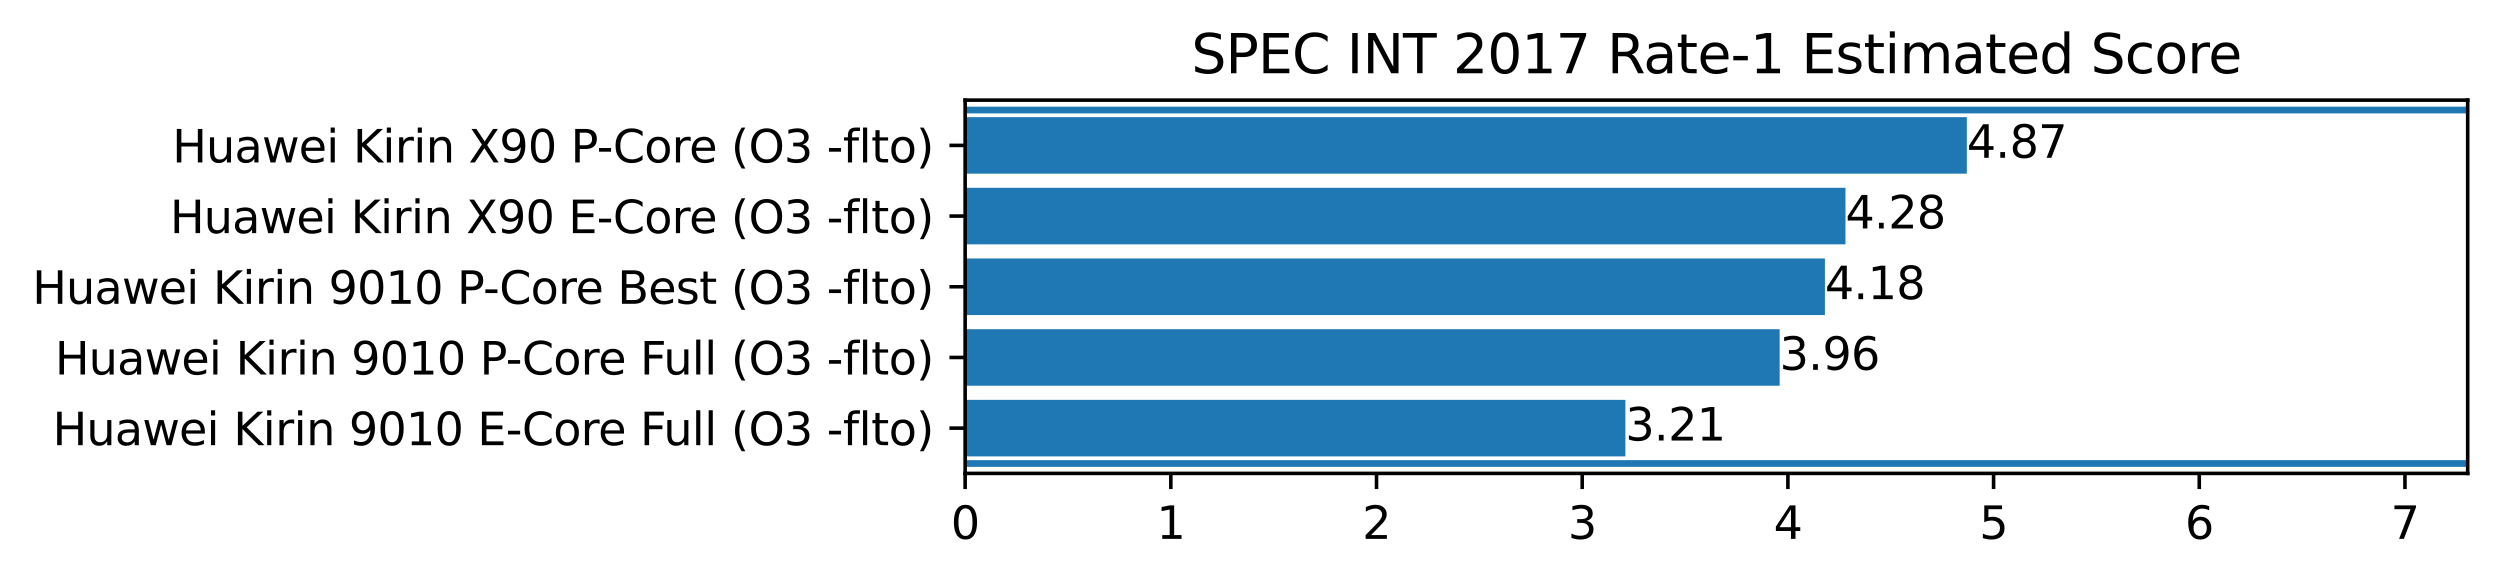 <?xml version="1.0" encoding="utf-8" standalone="no"?>
<!DOCTYPE svg PUBLIC "-//W3C//DTD SVG 1.1//EN"
  "http://www.w3.org/Graphics/SVG/1.1/DTD/svg11.dtd">
<svg xmlns:xlink="http://www.w3.org/1999/xlink" width="557.056pt" height="129.356pt" viewBox="0 0 557.056 129.356" xmlns="http://www.w3.org/2000/svg" version="1.1">
 <defs>
  <style type="text/css">*{stroke-linejoin: round; stroke-linecap: butt}</style>
 </defs>
 <g id="figure_1">
  <g id="patch_1">
   <path d="M 0 129.356 
L 557.056 129.356 
L 557.056 0 
L 0 0 
z
" style="fill: #ffffff"/>
  </g>
  <g id="axes_1">
   <g id="patch_2">
    <path d="M 215.056 105.478 
L 549.856 105.478 
L 549.856 22.318 
L 215.056 22.318 
z
" style="fill: #ffffff"/>
   </g>
   <g id="patch_3">
    <path d="M 215.056 101.698 
L 362.176 101.698 
L 362.176 89.098 
L 215.056 89.098 
z
" clip-path="url(#pf2cf6e28e8)" style="fill: #1f77b4"/>
   </g>
   <g id="patch_4">
    <path d="M 215.056 85.948 
L 396.549 85.948 
L 396.549 73.348 
L 215.056 73.348 
z
" clip-path="url(#pf2cf6e28e8)" style="fill: #1f77b4"/>
   </g>
   <g id="patch_5">
    <path d="M 215.056 70.198 
L 406.632 70.198 
L 406.632 57.598 
L 215.056 57.598 
z
" clip-path="url(#pf2cf6e28e8)" style="fill: #1f77b4"/>
   </g>
   <g id="patch_6">
    <path d="M 215.056 54.448 
L 411.216 54.448 
L 411.216 41.848 
L 215.056 41.848 
z
" clip-path="url(#pf2cf6e28e8)" style="fill: #1f77b4"/>
   </g>
   <g id="patch_7">
    <path d="M 215.056 38.698 
L 438.256 38.698 
L 438.256 26.098 
L 215.056 26.098 
z
" clip-path="url(#pf2cf6e28e8)" style="fill: #1f77b4"/>
   </g>
   <g id="matplotlib.axis_1">
    <g id="xtick_1">
     <g id="line2d_1">
      <defs>
       <path id="m37df8ea4ae" d="M 0 0 
L 0 3.5 
" style="stroke: #000000; stroke-width: 0.8"/>
      </defs>
      <g>
       <use xlink:href="#m37df8ea4ae" x="215.056" y="105.478" style="stroke: #000000; stroke-width: 0.8"/>
      </g>
     </g>
     <g id="text_1">
      <!-- 0 -->
      <g transform="translate(211.875 120.077) scale(0.1 -0.1)">
       <defs>
        <path id="DejaVuSans-30" d="M 2034 4250 
Q 1547 4250 1301 3770 
Q 1056 3291 1056 2328 
Q 1056 1369 1301 889 
Q 1547 409 2034 409 
Q 2525 409 2770 889 
Q 3016 1369 3016 2328 
Q 3016 3291 2770 3770 
Q 2525 4250 2034 4250 
z
M 2034 4750 
Q 2819 4750 3233 4129 
Q 3647 3509 3647 2328 
Q 3647 1150 3233 529 
Q 2819 -91 2034 -91 
Q 1250 -91 836 529 
Q 422 1150 422 2328 
Q 422 3509 836 4129 
Q 1250 4750 2034 4750 
z
" transform="scale(0.016)"/>
       </defs>
       <use xlink:href="#DejaVuSans-30"/>
      </g>
     </g>
    </g>
    <g id="xtick_2">
     <g id="line2d_2">
      <g>
       <use xlink:href="#m37df8ea4ae" x="260.888" y="105.478" style="stroke: #000000; stroke-width: 0.8"/>
      </g>
     </g>
     <g id="text_2">
      <!-- 1 -->
      <g transform="translate(257.707 120.077) scale(0.1 -0.1)">
       <defs>
        <path id="DejaVuSans-31" d="M 794 531 
L 1825 531 
L 1825 4091 
L 703 3866 
L 703 4441 
L 1819 4666 
L 2450 4666 
L 2450 531 
L 3481 531 
L 3481 0 
L 794 0 
L 794 531 
z
" transform="scale(0.016)"/>
       </defs>
       <use xlink:href="#DejaVuSans-31"/>
      </g>
     </g>
    </g>
    <g id="xtick_3">
     <g id="line2d_3">
      <g>
       <use xlink:href="#m37df8ea4ae" x="306.719" y="105.478" style="stroke: #000000; stroke-width: 0.8"/>
      </g>
     </g>
     <g id="text_3">
      <!-- 2 -->
      <g transform="translate(303.538 120.077) scale(0.1 -0.1)">
       <defs>
        <path id="DejaVuSans-32" d="M 1228 531 
L 3431 531 
L 3431 0 
L 469 0 
L 469 531 
Q 828 903 1448 1529 
Q 2069 2156 2228 2338 
Q 2531 2678 2651 2914 
Q 2772 3150 2772 3378 
Q 2772 3750 2511 3984 
Q 2250 4219 1831 4219 
Q 1534 4219 1204 4116 
Q 875 4013 500 3803 
L 500 4441 
Q 881 4594 1212 4672 
Q 1544 4750 1819 4750 
Q 2544 4750 2975 4387 
Q 3406 4025 3406 3419 
Q 3406 3131 3298 2873 
Q 3191 2616 2906 2266 
Q 2828 2175 2409 1742 
Q 1991 1309 1228 531 
z
" transform="scale(0.016)"/>
       </defs>
       <use xlink:href="#DejaVuSans-32"/>
      </g>
     </g>
    </g>
    <g id="xtick_4">
     <g id="line2d_4">
      <g>
       <use xlink:href="#m37df8ea4ae" x="352.551" y="105.478" style="stroke: #000000; stroke-width: 0.8"/>
      </g>
     </g>
     <g id="text_4">
      <!-- 3 -->
      <g transform="translate(349.37 120.077) scale(0.1 -0.1)">
       <defs>
        <path id="DejaVuSans-33" d="M 2597 2516 
Q 3050 2419 3304 2112 
Q 3559 1806 3559 1356 
Q 3559 666 3084 287 
Q 2609 -91 1734 -91 
Q 1441 -91 1130 -33 
Q 819 25 488 141 
L 488 750 
Q 750 597 1062 519 
Q 1375 441 1716 441 
Q 2309 441 2620 675 
Q 2931 909 2931 1356 
Q 2931 1769 2642 2001 
Q 2353 2234 1838 2234 
L 1294 2234 
L 1294 2753 
L 1863 2753 
Q 2328 2753 2575 2939 
Q 2822 3125 2822 3475 
Q 2822 3834 2567 4026 
Q 2313 4219 1838 4219 
Q 1578 4219 1281 4162 
Q 984 4106 628 3988 
L 628 4550 
Q 988 4650 1302 4700 
Q 1616 4750 1894 4750 
Q 2613 4750 3031 4423 
Q 3450 4097 3450 3541 
Q 3450 3153 3228 2886 
Q 3006 2619 2597 2516 
z
" transform="scale(0.016)"/>
       </defs>
       <use xlink:href="#DejaVuSans-33"/>
      </g>
     </g>
    </g>
    <g id="xtick_5">
     <g id="line2d_5">
      <g>
       <use xlink:href="#m37df8ea4ae" x="398.383" y="105.478" style="stroke: #000000; stroke-width: 0.8"/>
      </g>
     </g>
     <g id="text_5">
      <!-- 4 -->
      <g transform="translate(395.201 120.077) scale(0.1 -0.1)">
       <defs>
        <path id="DejaVuSans-34" d="M 2419 4116 
L 825 1625 
L 2419 1625 
L 2419 4116 
z
M 2253 4666 
L 3047 4666 
L 3047 1625 
L 3713 1625 
L 3713 1100 
L 3047 1100 
L 3047 0 
L 2419 0 
L 2419 1100 
L 313 1100 
L 313 1709 
L 2253 4666 
z
" transform="scale(0.016)"/>
       </defs>
       <use xlink:href="#DejaVuSans-34"/>
      </g>
     </g>
    </g>
    <g id="xtick_6">
     <g id="line2d_6">
      <g>
       <use xlink:href="#m37df8ea4ae" x="444.214" y="105.478" style="stroke: #000000; stroke-width: 0.8"/>
      </g>
     </g>
     <g id="text_6">
      <!-- 5 -->
      <g transform="translate(441.033 120.077) scale(0.1 -0.1)">
       <defs>
        <path id="DejaVuSans-35" d="M 691 4666 
L 3169 4666 
L 3169 4134 
L 1269 4134 
L 1269 2991 
Q 1406 3038 1543 3061 
Q 1681 3084 1819 3084 
Q 2600 3084 3056 2656 
Q 3513 2228 3513 1497 
Q 3513 744 3044 326 
Q 2575 -91 1722 -91 
Q 1428 -91 1123 -41 
Q 819 9 494 109 
L 494 744 
Q 775 591 1075 516 
Q 1375 441 1709 441 
Q 2250 441 2565 725 
Q 2881 1009 2881 1497 
Q 2881 1984 2565 2268 
Q 2250 2553 1709 2553 
Q 1456 2553 1204 2497 
Q 953 2441 691 2322 
L 691 4666 
z
" transform="scale(0.016)"/>
       </defs>
       <use xlink:href="#DejaVuSans-35"/>
      </g>
     </g>
    </g>
    <g id="xtick_7">
     <g id="line2d_7">
      <g>
       <use xlink:href="#m37df8ea4ae" x="490.046" y="105.478" style="stroke: #000000; stroke-width: 0.8"/>
      </g>
     </g>
     <g id="text_7">
      <!-- 6 -->
      <g transform="translate(486.865 120.077) scale(0.1 -0.1)">
       <defs>
        <path id="DejaVuSans-36" d="M 2113 2584 
Q 1688 2584 1439 2293 
Q 1191 2003 1191 1497 
Q 1191 994 1439 701 
Q 1688 409 2113 409 
Q 2538 409 2786 701 
Q 3034 994 3034 1497 
Q 3034 2003 2786 2293 
Q 2538 2584 2113 2584 
z
M 3366 4563 
L 3366 3988 
Q 3128 4100 2886 4159 
Q 2644 4219 2406 4219 
Q 1781 4219 1451 3797 
Q 1122 3375 1075 2522 
Q 1259 2794 1537 2939 
Q 1816 3084 2150 3084 
Q 2853 3084 3261 2657 
Q 3669 2231 3669 1497 
Q 3669 778 3244 343 
Q 2819 -91 2113 -91 
Q 1303 -91 875 529 
Q 447 1150 447 2328 
Q 447 3434 972 4092 
Q 1497 4750 2381 4750 
Q 2619 4750 2861 4703 
Q 3103 4656 3366 4563 
z
" transform="scale(0.016)"/>
       </defs>
       <use xlink:href="#DejaVuSans-36"/>
      </g>
     </g>
    </g>
    <g id="xtick_8">
     <g id="line2d_8">
      <g>
       <use xlink:href="#m37df8ea4ae" x="535.878" y="105.478" style="stroke: #000000; stroke-width: 0.8"/>
      </g>
     </g>
     <g id="text_8">
      <!-- 7 -->
      <g transform="translate(532.696 120.077) scale(0.1 -0.1)">
       <defs>
        <path id="DejaVuSans-37" d="M 525 4666 
L 3525 4666 
L 3525 4397 
L 1831 0 
L 1172 0 
L 2766 4134 
L 525 4134 
L 525 4666 
z
" transform="scale(0.016)"/>
       </defs>
       <use xlink:href="#DejaVuSans-37"/>
      </g>
     </g>
    </g>
   </g>
   <g id="matplotlib.axis_2">
    <g id="ytick_1">
     <g id="line2d_9">
      <defs>
       <path id="mae83cc0436" d="M 0 0 
L -3.5 0 
" style="stroke: #000000; stroke-width: 0.8"/>
      </defs>
      <g>
       <use xlink:href="#mae83cc0436" x="215.056" y="95.398" style="stroke: #000000; stroke-width: 0.8"/>
      </g>
     </g>
     <g id="text_9">
      <!-- Huawei Kirin 9010 E-Core Full (O3 -flto) -->
      <g transform="translate(11.734 99.197) scale(0.1 -0.1)">
       <defs>
        <path id="DejaVuSans-48" d="M 628 4666 
L 1259 4666 
L 1259 2753 
L 3553 2753 
L 3553 4666 
L 4184 4666 
L 4184 0 
L 3553 0 
L 3553 2222 
L 1259 2222 
L 1259 0 
L 628 0 
L 628 4666 
z
" transform="scale(0.016)"/>
        <path id="DejaVuSans-75" d="M 544 1381 
L 544 3500 
L 1119 3500 
L 1119 1403 
Q 1119 906 1312 657 
Q 1506 409 1894 409 
Q 2359 409 2629 706 
Q 2900 1003 2900 1516 
L 2900 3500 
L 3475 3500 
L 3475 0 
L 2900 0 
L 2900 538 
Q 2691 219 2414 64 
Q 2138 -91 1772 -91 
Q 1169 -91 856 284 
Q 544 659 544 1381 
z
M 1991 3584 
L 1991 3584 
z
" transform="scale(0.016)"/>
        <path id="DejaVuSans-61" d="M 2194 1759 
Q 1497 1759 1228 1600 
Q 959 1441 959 1056 
Q 959 750 1161 570 
Q 1363 391 1709 391 
Q 2188 391 2477 730 
Q 2766 1069 2766 1631 
L 2766 1759 
L 2194 1759 
z
M 3341 1997 
L 3341 0 
L 2766 0 
L 2766 531 
Q 2569 213 2275 61 
Q 1981 -91 1556 -91 
Q 1019 -91 701 211 
Q 384 513 384 1019 
Q 384 1609 779 1909 
Q 1175 2209 1959 2209 
L 2766 2209 
L 2766 2266 
Q 2766 2663 2505 2880 
Q 2244 3097 1772 3097 
Q 1472 3097 1187 3025 
Q 903 2953 641 2809 
L 641 3341 
Q 956 3463 1253 3523 
Q 1550 3584 1831 3584 
Q 2591 3584 2966 3190 
Q 3341 2797 3341 1997 
z
" transform="scale(0.016)"/>
        <path id="DejaVuSans-77" d="M 269 3500 
L 844 3500 
L 1563 769 
L 2278 3500 
L 2956 3500 
L 3675 769 
L 4391 3500 
L 4966 3500 
L 4050 0 
L 3372 0 
L 2619 2869 
L 1863 0 
L 1184 0 
L 269 3500 
z
" transform="scale(0.016)"/>
        <path id="DejaVuSans-65" d="M 3597 1894 
L 3597 1613 
L 953 1613 
Q 991 1019 1311 708 
Q 1631 397 2203 397 
Q 2534 397 2845 478 
Q 3156 559 3463 722 
L 3463 178 
Q 3153 47 2828 -22 
Q 2503 -91 2169 -91 
Q 1331 -91 842 396 
Q 353 884 353 1716 
Q 353 2575 817 3079 
Q 1281 3584 2069 3584 
Q 2775 3584 3186 3129 
Q 3597 2675 3597 1894 
z
M 3022 2063 
Q 3016 2534 2758 2815 
Q 2500 3097 2075 3097 
Q 1594 3097 1305 2825 
Q 1016 2553 972 2059 
L 3022 2063 
z
" transform="scale(0.016)"/>
        <path id="DejaVuSans-69" d="M 603 3500 
L 1178 3500 
L 1178 0 
L 603 0 
L 603 3500 
z
M 603 4863 
L 1178 4863 
L 1178 4134 
L 603 4134 
L 603 4863 
z
" transform="scale(0.016)"/>
        <path id="DejaVuSans-20" transform="scale(0.016)"/>
        <path id="DejaVuSans-4b" d="M 628 4666 
L 1259 4666 
L 1259 2694 
L 3353 4666 
L 4166 4666 
L 1850 2491 
L 4331 0 
L 3500 0 
L 1259 2247 
L 1259 0 
L 628 0 
L 628 4666 
z
" transform="scale(0.016)"/>
        <path id="DejaVuSans-72" d="M 2631 2963 
Q 2534 3019 2420 3045 
Q 2306 3072 2169 3072 
Q 1681 3072 1420 2755 
Q 1159 2438 1159 1844 
L 1159 0 
L 581 0 
L 581 3500 
L 1159 3500 
L 1159 2956 
Q 1341 3275 1631 3429 
Q 1922 3584 2338 3584 
Q 2397 3584 2469 3576 
Q 2541 3569 2628 3553 
L 2631 2963 
z
" transform="scale(0.016)"/>
        <path id="DejaVuSans-6e" d="M 3513 2113 
L 3513 0 
L 2938 0 
L 2938 2094 
Q 2938 2591 2744 2837 
Q 2550 3084 2163 3084 
Q 1697 3084 1428 2787 
Q 1159 2491 1159 1978 
L 1159 0 
L 581 0 
L 581 3500 
L 1159 3500 
L 1159 2956 
Q 1366 3272 1645 3428 
Q 1925 3584 2291 3584 
Q 2894 3584 3203 3211 
Q 3513 2838 3513 2113 
z
" transform="scale(0.016)"/>
        <path id="DejaVuSans-39" d="M 703 97 
L 703 672 
Q 941 559 1184 500 
Q 1428 441 1663 441 
Q 2288 441 2617 861 
Q 2947 1281 2994 2138 
Q 2813 1869 2534 1725 
Q 2256 1581 1919 1581 
Q 1219 1581 811 2004 
Q 403 2428 403 3163 
Q 403 3881 828 4315 
Q 1253 4750 1959 4750 
Q 2769 4750 3195 4129 
Q 3622 3509 3622 2328 
Q 3622 1225 3098 567 
Q 2575 -91 1691 -91 
Q 1453 -91 1209 -44 
Q 966 3 703 97 
z
M 1959 2075 
Q 2384 2075 2632 2365 
Q 2881 2656 2881 3163 
Q 2881 3666 2632 3958 
Q 2384 4250 1959 4250 
Q 1534 4250 1286 3958 
Q 1038 3666 1038 3163 
Q 1038 2656 1286 2365 
Q 1534 2075 1959 2075 
z
" transform="scale(0.016)"/>
        <path id="DejaVuSans-45" d="M 628 4666 
L 3578 4666 
L 3578 4134 
L 1259 4134 
L 1259 2753 
L 3481 2753 
L 3481 2222 
L 1259 2222 
L 1259 531 
L 3634 531 
L 3634 0 
L 628 0 
L 628 4666 
z
" transform="scale(0.016)"/>
        <path id="DejaVuSans-2d" d="M 313 2009 
L 1997 2009 
L 1997 1497 
L 313 1497 
L 313 2009 
z
" transform="scale(0.016)"/>
        <path id="DejaVuSans-43" d="M 4122 4306 
L 4122 3641 
Q 3803 3938 3442 4084 
Q 3081 4231 2675 4231 
Q 1875 4231 1450 3742 
Q 1025 3253 1025 2328 
Q 1025 1406 1450 917 
Q 1875 428 2675 428 
Q 3081 428 3442 575 
Q 3803 722 4122 1019 
L 4122 359 
Q 3791 134 3420 21 
Q 3050 -91 2638 -91 
Q 1578 -91 968 557 
Q 359 1206 359 2328 
Q 359 3453 968 4101 
Q 1578 4750 2638 4750 
Q 3056 4750 3426 4639 
Q 3797 4528 4122 4306 
z
" transform="scale(0.016)"/>
        <path id="DejaVuSans-6f" d="M 1959 3097 
Q 1497 3097 1228 2736 
Q 959 2375 959 1747 
Q 959 1119 1226 758 
Q 1494 397 1959 397 
Q 2419 397 2687 759 
Q 2956 1122 2956 1747 
Q 2956 2369 2687 2733 
Q 2419 3097 1959 3097 
z
M 1959 3584 
Q 2709 3584 3137 3096 
Q 3566 2609 3566 1747 
Q 3566 888 3137 398 
Q 2709 -91 1959 -91 
Q 1206 -91 779 398 
Q 353 888 353 1747 
Q 353 2609 779 3096 
Q 1206 3584 1959 3584 
z
" transform="scale(0.016)"/>
        <path id="DejaVuSans-46" d="M 628 4666 
L 3309 4666 
L 3309 4134 
L 1259 4134 
L 1259 2759 
L 3109 2759 
L 3109 2228 
L 1259 2228 
L 1259 0 
L 628 0 
L 628 4666 
z
" transform="scale(0.016)"/>
        <path id="DejaVuSans-6c" d="M 603 4863 
L 1178 4863 
L 1178 0 
L 603 0 
L 603 4863 
z
" transform="scale(0.016)"/>
        <path id="DejaVuSans-28" d="M 1984 4856 
Q 1566 4138 1362 3434 
Q 1159 2731 1159 2009 
Q 1159 1288 1364 580 
Q 1569 -128 1984 -844 
L 1484 -844 
Q 1016 -109 783 600 
Q 550 1309 550 2009 
Q 550 2706 781 3412 
Q 1013 4119 1484 4856 
L 1984 4856 
z
" transform="scale(0.016)"/>
        <path id="DejaVuSans-4f" d="M 2522 4238 
Q 1834 4238 1429 3725 
Q 1025 3213 1025 2328 
Q 1025 1447 1429 934 
Q 1834 422 2522 422 
Q 3209 422 3611 934 
Q 4013 1447 4013 2328 
Q 4013 3213 3611 3725 
Q 3209 4238 2522 4238 
z
M 2522 4750 
Q 3503 4750 4090 4092 
Q 4678 3434 4678 2328 
Q 4678 1225 4090 567 
Q 3503 -91 2522 -91 
Q 1538 -91 948 565 
Q 359 1222 359 2328 
Q 359 3434 948 4092 
Q 1538 4750 2522 4750 
z
" transform="scale(0.016)"/>
        <path id="DejaVuSans-66" d="M 2375 4863 
L 2375 4384 
L 1825 4384 
Q 1516 4384 1395 4259 
Q 1275 4134 1275 3809 
L 1275 3500 
L 2222 3500 
L 2222 3053 
L 1275 3053 
L 1275 0 
L 697 0 
L 697 3053 
L 147 3053 
L 147 3500 
L 697 3500 
L 697 3744 
Q 697 4328 969 4595 
Q 1241 4863 1831 4863 
L 2375 4863 
z
" transform="scale(0.016)"/>
        <path id="DejaVuSans-74" d="M 1172 4494 
L 1172 3500 
L 2356 3500 
L 2356 3053 
L 1172 3053 
L 1172 1153 
Q 1172 725 1289 603 
Q 1406 481 1766 481 
L 2356 481 
L 2356 0 
L 1766 0 
Q 1100 0 847 248 
Q 594 497 594 1153 
L 594 3053 
L 172 3053 
L 172 3500 
L 594 3500 
L 594 4494 
L 1172 4494 
z
" transform="scale(0.016)"/>
        <path id="DejaVuSans-29" d="M 513 4856 
L 1013 4856 
Q 1481 4119 1714 3412 
Q 1947 2706 1947 2009 
Q 1947 1309 1714 600 
Q 1481 -109 1013 -844 
L 513 -844 
Q 928 -128 1133 580 
Q 1338 1288 1338 2009 
Q 1338 2731 1133 3434 
Q 928 4138 513 4856 
z
" transform="scale(0.016)"/>
       </defs>
       <use xlink:href="#DejaVuSans-48"/>
       <use xlink:href="#DejaVuSans-75" transform="translate(75.195 0)"/>
       <use xlink:href="#DejaVuSans-61" transform="translate(138.574 0)"/>
       <use xlink:href="#DejaVuSans-77" transform="translate(199.854 0)"/>
       <use xlink:href="#DejaVuSans-65" transform="translate(281.641 0)"/>
       <use xlink:href="#DejaVuSans-69" transform="translate(343.164 0)"/>
       <use xlink:href="#DejaVuSans-20" transform="translate(370.947 0)"/>
       <use xlink:href="#DejaVuSans-4b" transform="translate(402.734 0)"/>
       <use xlink:href="#DejaVuSans-69" transform="translate(468.311 0)"/>
       <use xlink:href="#DejaVuSans-72" transform="translate(496.094 0)"/>
       <use xlink:href="#DejaVuSans-69" transform="translate(537.207 0)"/>
       <use xlink:href="#DejaVuSans-6e" transform="translate(564.99 0)"/>
       <use xlink:href="#DejaVuSans-20" transform="translate(628.369 0)"/>
       <use xlink:href="#DejaVuSans-39" transform="translate(660.156 0)"/>
       <use xlink:href="#DejaVuSans-30" transform="translate(723.779 0)"/>
       <use xlink:href="#DejaVuSans-31" transform="translate(787.402 0)"/>
       <use xlink:href="#DejaVuSans-30" transform="translate(851.025 0)"/>
       <use xlink:href="#DejaVuSans-20" transform="translate(914.648 0)"/>
       <use xlink:href="#DejaVuSans-45" transform="translate(946.436 0)"/>
       <use xlink:href="#DejaVuSans-2d" transform="translate(1009.619 0)"/>
       <use xlink:href="#DejaVuSans-43" transform="translate(1045.703 0)"/>
       <use xlink:href="#DejaVuSans-6f" transform="translate(1115.527 0)"/>
       <use xlink:href="#DejaVuSans-72" transform="translate(1176.709 0)"/>
       <use xlink:href="#DejaVuSans-65" transform="translate(1215.572 0)"/>
       <use xlink:href="#DejaVuSans-20" transform="translate(1277.096 0)"/>
       <use xlink:href="#DejaVuSans-46" transform="translate(1308.883 0)"/>
       <use xlink:href="#DejaVuSans-75" transform="translate(1360.902 0)"/>
       <use xlink:href="#DejaVuSans-6c" transform="translate(1424.281 0)"/>
       <use xlink:href="#DejaVuSans-6c" transform="translate(1452.064 0)"/>
       <use xlink:href="#DejaVuSans-20" transform="translate(1479.848 0)"/>
       <use xlink:href="#DejaVuSans-28" transform="translate(1511.635 0)"/>
       <use xlink:href="#DejaVuSans-4f" transform="translate(1550.648 0)"/>
       <use xlink:href="#DejaVuSans-33" transform="translate(1629.359 0)"/>
       <use xlink:href="#DejaVuSans-20" transform="translate(1692.982 0)"/>
       <use xlink:href="#DejaVuSans-2d" transform="translate(1724.77 0)"/>
       <use xlink:href="#DejaVuSans-66" transform="translate(1760.854 0)"/>
       <use xlink:href="#DejaVuSans-6c" transform="translate(1796.059 0)"/>
       <use xlink:href="#DejaVuSans-74" transform="translate(1823.842 0)"/>
       <use xlink:href="#DejaVuSans-6f" transform="translate(1863.051 0)"/>
       <use xlink:href="#DejaVuSans-29" transform="translate(1924.232 0)"/>
      </g>
     </g>
    </g>
    <g id="ytick_2">
     <g id="line2d_10">
      <g>
       <use xlink:href="#mae83cc0436" x="215.056" y="79.648" style="stroke: #000000; stroke-width: 0.8"/>
      </g>
     </g>
     <g id="text_10">
      <!-- Huawei Kirin 9010 P-Core Full (O3 -flto) -->
      <g transform="translate(12.248 83.447) scale(0.1 -0.1)">
       <defs>
        <path id="DejaVuSans-50" d="M 1259 4147 
L 1259 2394 
L 2053 2394 
Q 2494 2394 2734 2622 
Q 2975 2850 2975 3272 
Q 2975 3691 2734 3919 
Q 2494 4147 2053 4147 
L 1259 4147 
z
M 628 4666 
L 2053 4666 
Q 2838 4666 3239 4311 
Q 3641 3956 3641 3272 
Q 3641 2581 3239 2228 
Q 2838 1875 2053 1875 
L 1259 1875 
L 1259 0 
L 628 0 
L 628 4666 
z
" transform="scale(0.016)"/>
       </defs>
       <use xlink:href="#DejaVuSans-48"/>
       <use xlink:href="#DejaVuSans-75" transform="translate(75.195 0)"/>
       <use xlink:href="#DejaVuSans-61" transform="translate(138.574 0)"/>
       <use xlink:href="#DejaVuSans-77" transform="translate(199.854 0)"/>
       <use xlink:href="#DejaVuSans-65" transform="translate(281.641 0)"/>
       <use xlink:href="#DejaVuSans-69" transform="translate(343.164 0)"/>
       <use xlink:href="#DejaVuSans-20" transform="translate(370.947 0)"/>
       <use xlink:href="#DejaVuSans-4b" transform="translate(402.734 0)"/>
       <use xlink:href="#DejaVuSans-69" transform="translate(468.311 0)"/>
       <use xlink:href="#DejaVuSans-72" transform="translate(496.094 0)"/>
       <use xlink:href="#DejaVuSans-69" transform="translate(537.207 0)"/>
       <use xlink:href="#DejaVuSans-6e" transform="translate(564.99 0)"/>
       <use xlink:href="#DejaVuSans-20" transform="translate(628.369 0)"/>
       <use xlink:href="#DejaVuSans-39" transform="translate(660.156 0)"/>
       <use xlink:href="#DejaVuSans-30" transform="translate(723.779 0)"/>
       <use xlink:href="#DejaVuSans-31" transform="translate(787.402 0)"/>
       <use xlink:href="#DejaVuSans-30" transform="translate(851.025 0)"/>
       <use xlink:href="#DejaVuSans-20" transform="translate(914.648 0)"/>
       <use xlink:href="#DejaVuSans-50" transform="translate(946.436 0)"/>
       <use xlink:href="#DejaVuSans-2d" transform="translate(1004.488 0)"/>
       <use xlink:href="#DejaVuSans-43" transform="translate(1040.572 0)"/>
       <use xlink:href="#DejaVuSans-6f" transform="translate(1110.396 0)"/>
       <use xlink:href="#DejaVuSans-72" transform="translate(1171.578 0)"/>
       <use xlink:href="#DejaVuSans-65" transform="translate(1210.441 0)"/>
       <use xlink:href="#DejaVuSans-20" transform="translate(1271.965 0)"/>
       <use xlink:href="#DejaVuSans-46" transform="translate(1303.752 0)"/>
       <use xlink:href="#DejaVuSans-75" transform="translate(1355.771 0)"/>
       <use xlink:href="#DejaVuSans-6c" transform="translate(1419.15 0)"/>
       <use xlink:href="#DejaVuSans-6c" transform="translate(1446.934 0)"/>
       <use xlink:href="#DejaVuSans-20" transform="translate(1474.717 0)"/>
       <use xlink:href="#DejaVuSans-28" transform="translate(1506.504 0)"/>
       <use xlink:href="#DejaVuSans-4f" transform="translate(1545.518 0)"/>
       <use xlink:href="#DejaVuSans-33" transform="translate(1624.229 0)"/>
       <use xlink:href="#DejaVuSans-20" transform="translate(1687.852 0)"/>
       <use xlink:href="#DejaVuSans-2d" transform="translate(1719.639 0)"/>
       <use xlink:href="#DejaVuSans-66" transform="translate(1755.723 0)"/>
       <use xlink:href="#DejaVuSans-6c" transform="translate(1790.928 0)"/>
       <use xlink:href="#DejaVuSans-74" transform="translate(1818.711 0)"/>
       <use xlink:href="#DejaVuSans-6f" transform="translate(1857.92 0)"/>
       <use xlink:href="#DejaVuSans-29" transform="translate(1919.102 0)"/>
      </g>
     </g>
    </g>
    <g id="ytick_3">
     <g id="line2d_11">
      <g>
       <use xlink:href="#mae83cc0436" x="215.056" y="63.898" style="stroke: #000000; stroke-width: 0.8"/>
      </g>
     </g>
     <g id="text_11">
      <!-- Huawei Kirin 9010 P-Core Best (O3 -flto) -->
      <g transform="translate(7.2 67.697) scale(0.1 -0.1)">
       <defs>
        <path id="DejaVuSans-42" d="M 1259 2228 
L 1259 519 
L 2272 519 
Q 2781 519 3026 730 
Q 3272 941 3272 1375 
Q 3272 1813 3026 2020 
Q 2781 2228 2272 2228 
L 1259 2228 
z
M 1259 4147 
L 1259 2741 
L 2194 2741 
Q 2656 2741 2882 2914 
Q 3109 3088 3109 3444 
Q 3109 3797 2882 3972 
Q 2656 4147 2194 4147 
L 1259 4147 
z
M 628 4666 
L 2241 4666 
Q 2963 4666 3353 4366 
Q 3744 4066 3744 3513 
Q 3744 3084 3544 2831 
Q 3344 2578 2956 2516 
Q 3422 2416 3680 2098 
Q 3938 1781 3938 1306 
Q 3938 681 3513 340 
Q 3088 0 2303 0 
L 628 0 
L 628 4666 
z
" transform="scale(0.016)"/>
        <path id="DejaVuSans-73" d="M 2834 3397 
L 2834 2853 
Q 2591 2978 2328 3040 
Q 2066 3103 1784 3103 
Q 1356 3103 1142 2972 
Q 928 2841 928 2578 
Q 928 2378 1081 2264 
Q 1234 2150 1697 2047 
L 1894 2003 
Q 2506 1872 2764 1633 
Q 3022 1394 3022 966 
Q 3022 478 2636 193 
Q 2250 -91 1575 -91 
Q 1294 -91 989 -36 
Q 684 19 347 128 
L 347 722 
Q 666 556 975 473 
Q 1284 391 1588 391 
Q 1994 391 2212 530 
Q 2431 669 2431 922 
Q 2431 1156 2273 1281 
Q 2116 1406 1581 1522 
L 1381 1569 
Q 847 1681 609 1914 
Q 372 2147 372 2553 
Q 372 3047 722 3315 
Q 1072 3584 1716 3584 
Q 2034 3584 2315 3537 
Q 2597 3491 2834 3397 
z
" transform="scale(0.016)"/>
       </defs>
       <use xlink:href="#DejaVuSans-48"/>
       <use xlink:href="#DejaVuSans-75" transform="translate(75.195 0)"/>
       <use xlink:href="#DejaVuSans-61" transform="translate(138.574 0)"/>
       <use xlink:href="#DejaVuSans-77" transform="translate(199.854 0)"/>
       <use xlink:href="#DejaVuSans-65" transform="translate(281.641 0)"/>
       <use xlink:href="#DejaVuSans-69" transform="translate(343.164 0)"/>
       <use xlink:href="#DejaVuSans-20" transform="translate(370.947 0)"/>
       <use xlink:href="#DejaVuSans-4b" transform="translate(402.734 0)"/>
       <use xlink:href="#DejaVuSans-69" transform="translate(468.311 0)"/>
       <use xlink:href="#DejaVuSans-72" transform="translate(496.094 0)"/>
       <use xlink:href="#DejaVuSans-69" transform="translate(537.207 0)"/>
       <use xlink:href="#DejaVuSans-6e" transform="translate(564.99 0)"/>
       <use xlink:href="#DejaVuSans-20" transform="translate(628.369 0)"/>
       <use xlink:href="#DejaVuSans-39" transform="translate(660.156 0)"/>
       <use xlink:href="#DejaVuSans-30" transform="translate(723.779 0)"/>
       <use xlink:href="#DejaVuSans-31" transform="translate(787.402 0)"/>
       <use xlink:href="#DejaVuSans-30" transform="translate(851.025 0)"/>
       <use xlink:href="#DejaVuSans-20" transform="translate(914.648 0)"/>
       <use xlink:href="#DejaVuSans-50" transform="translate(946.436 0)"/>
       <use xlink:href="#DejaVuSans-2d" transform="translate(1004.488 0)"/>
       <use xlink:href="#DejaVuSans-43" transform="translate(1040.572 0)"/>
       <use xlink:href="#DejaVuSans-6f" transform="translate(1110.396 0)"/>
       <use xlink:href="#DejaVuSans-72" transform="translate(1171.578 0)"/>
       <use xlink:href="#DejaVuSans-65" transform="translate(1210.441 0)"/>
       <use xlink:href="#DejaVuSans-20" transform="translate(1271.965 0)"/>
       <use xlink:href="#DejaVuSans-42" transform="translate(1303.752 0)"/>
       <use xlink:href="#DejaVuSans-65" transform="translate(1372.355 0)"/>
       <use xlink:href="#DejaVuSans-73" transform="translate(1433.879 0)"/>
       <use xlink:href="#DejaVuSans-74" transform="translate(1485.979 0)"/>
       <use xlink:href="#DejaVuSans-20" transform="translate(1525.188 0)"/>
       <use xlink:href="#DejaVuSans-28" transform="translate(1556.975 0)"/>
       <use xlink:href="#DejaVuSans-4f" transform="translate(1595.988 0)"/>
       <use xlink:href="#DejaVuSans-33" transform="translate(1674.699 0)"/>
       <use xlink:href="#DejaVuSans-20" transform="translate(1738.322 0)"/>
       <use xlink:href="#DejaVuSans-2d" transform="translate(1770.109 0)"/>
       <use xlink:href="#DejaVuSans-66" transform="translate(1806.193 0)"/>
       <use xlink:href="#DejaVuSans-6c" transform="translate(1841.398 0)"/>
       <use xlink:href="#DejaVuSans-74" transform="translate(1869.182 0)"/>
       <use xlink:href="#DejaVuSans-6f" transform="translate(1908.391 0)"/>
       <use xlink:href="#DejaVuSans-29" transform="translate(1969.572 0)"/>
      </g>
     </g>
    </g>
    <g id="ytick_4">
     <g id="line2d_12">
      <g>
       <use xlink:href="#mae83cc0436" x="215.056" y="48.148" style="stroke: #000000; stroke-width: 0.8"/>
      </g>
     </g>
     <g id="text_12">
      <!-- Huawei Kirin X90 E-Core (O3 -flto) -->
      <g transform="translate(37.883 51.947) scale(0.1 -0.1)">
       <defs>
        <path id="DejaVuSans-58" d="M 403 4666 
L 1081 4666 
L 2241 2931 
L 3406 4666 
L 4084 4666 
L 2584 2425 
L 4184 0 
L 3506 0 
L 2194 1984 
L 872 0 
L 191 0 
L 1856 2491 
L 403 4666 
z
" transform="scale(0.016)"/>
       </defs>
       <use xlink:href="#DejaVuSans-48"/>
       <use xlink:href="#DejaVuSans-75" transform="translate(75.195 0)"/>
       <use xlink:href="#DejaVuSans-61" transform="translate(138.574 0)"/>
       <use xlink:href="#DejaVuSans-77" transform="translate(199.854 0)"/>
       <use xlink:href="#DejaVuSans-65" transform="translate(281.641 0)"/>
       <use xlink:href="#DejaVuSans-69" transform="translate(343.164 0)"/>
       <use xlink:href="#DejaVuSans-20" transform="translate(370.947 0)"/>
       <use xlink:href="#DejaVuSans-4b" transform="translate(402.734 0)"/>
       <use xlink:href="#DejaVuSans-69" transform="translate(468.311 0)"/>
       <use xlink:href="#DejaVuSans-72" transform="translate(496.094 0)"/>
       <use xlink:href="#DejaVuSans-69" transform="translate(537.207 0)"/>
       <use xlink:href="#DejaVuSans-6e" transform="translate(564.99 0)"/>
       <use xlink:href="#DejaVuSans-20" transform="translate(628.369 0)"/>
       <use xlink:href="#DejaVuSans-58" transform="translate(660.156 0)"/>
       <use xlink:href="#DejaVuSans-39" transform="translate(728.662 0)"/>
       <use xlink:href="#DejaVuSans-30" transform="translate(792.285 0)"/>
       <use xlink:href="#DejaVuSans-20" transform="translate(855.908 0)"/>
       <use xlink:href="#DejaVuSans-45" transform="translate(887.695 0)"/>
       <use xlink:href="#DejaVuSans-2d" transform="translate(950.879 0)"/>
       <use xlink:href="#DejaVuSans-43" transform="translate(986.963 0)"/>
       <use xlink:href="#DejaVuSans-6f" transform="translate(1056.787 0)"/>
       <use xlink:href="#DejaVuSans-72" transform="translate(1117.969 0)"/>
       <use xlink:href="#DejaVuSans-65" transform="translate(1156.832 0)"/>
       <use xlink:href="#DejaVuSans-20" transform="translate(1218.355 0)"/>
       <use xlink:href="#DejaVuSans-28" transform="translate(1250.143 0)"/>
       <use xlink:href="#DejaVuSans-4f" transform="translate(1289.156 0)"/>
       <use xlink:href="#DejaVuSans-33" transform="translate(1367.867 0)"/>
       <use xlink:href="#DejaVuSans-20" transform="translate(1431.49 0)"/>
       <use xlink:href="#DejaVuSans-2d" transform="translate(1463.277 0)"/>
       <use xlink:href="#DejaVuSans-66" transform="translate(1499.361 0)"/>
       <use xlink:href="#DejaVuSans-6c" transform="translate(1534.566 0)"/>
       <use xlink:href="#DejaVuSans-74" transform="translate(1562.35 0)"/>
       <use xlink:href="#DejaVuSans-6f" transform="translate(1601.559 0)"/>
       <use xlink:href="#DejaVuSans-29" transform="translate(1662.74 0)"/>
      </g>
     </g>
    </g>
    <g id="ytick_5">
     <g id="line2d_13">
      <g>
       <use xlink:href="#mae83cc0436" x="215.056" y="32.398" style="stroke: #000000; stroke-width: 0.8"/>
      </g>
     </g>
     <g id="text_13">
      <!-- Huawei Kirin X90 P-Core (O3 -flto) -->
      <g transform="translate(38.397 36.197) scale(0.1 -0.1)">
       <use xlink:href="#DejaVuSans-48"/>
       <use xlink:href="#DejaVuSans-75" transform="translate(75.195 0)"/>
       <use xlink:href="#DejaVuSans-61" transform="translate(138.574 0)"/>
       <use xlink:href="#DejaVuSans-77" transform="translate(199.854 0)"/>
       <use xlink:href="#DejaVuSans-65" transform="translate(281.641 0)"/>
       <use xlink:href="#DejaVuSans-69" transform="translate(343.164 0)"/>
       <use xlink:href="#DejaVuSans-20" transform="translate(370.947 0)"/>
       <use xlink:href="#DejaVuSans-4b" transform="translate(402.734 0)"/>
       <use xlink:href="#DejaVuSans-69" transform="translate(468.311 0)"/>
       <use xlink:href="#DejaVuSans-72" transform="translate(496.094 0)"/>
       <use xlink:href="#DejaVuSans-69" transform="translate(537.207 0)"/>
       <use xlink:href="#DejaVuSans-6e" transform="translate(564.99 0)"/>
       <use xlink:href="#DejaVuSans-20" transform="translate(628.369 0)"/>
       <use xlink:href="#DejaVuSans-58" transform="translate(660.156 0)"/>
       <use xlink:href="#DejaVuSans-39" transform="translate(728.662 0)"/>
       <use xlink:href="#DejaVuSans-30" transform="translate(792.285 0)"/>
       <use xlink:href="#DejaVuSans-20" transform="translate(855.908 0)"/>
       <use xlink:href="#DejaVuSans-50" transform="translate(887.695 0)"/>
       <use xlink:href="#DejaVuSans-2d" transform="translate(945.748 0)"/>
       <use xlink:href="#DejaVuSans-43" transform="translate(981.832 0)"/>
       <use xlink:href="#DejaVuSans-6f" transform="translate(1051.656 0)"/>
       <use xlink:href="#DejaVuSans-72" transform="translate(1112.838 0)"/>
       <use xlink:href="#DejaVuSans-65" transform="translate(1151.701 0)"/>
       <use xlink:href="#DejaVuSans-20" transform="translate(1213.225 0)"/>
       <use xlink:href="#DejaVuSans-28" transform="translate(1245.012 0)"/>
       <use xlink:href="#DejaVuSans-4f" transform="translate(1284.025 0)"/>
       <use xlink:href="#DejaVuSans-33" transform="translate(1362.736 0)"/>
       <use xlink:href="#DejaVuSans-20" transform="translate(1426.359 0)"/>
       <use xlink:href="#DejaVuSans-2d" transform="translate(1458.146 0)"/>
       <use xlink:href="#DejaVuSans-66" transform="translate(1494.23 0)"/>
       <use xlink:href="#DejaVuSans-6c" transform="translate(1529.436 0)"/>
       <use xlink:href="#DejaVuSans-74" transform="translate(1557.219 0)"/>
       <use xlink:href="#DejaVuSans-6f" transform="translate(1596.428 0)"/>
       <use xlink:href="#DejaVuSans-29" transform="translate(1657.609 0)"/>
      </g>
     </g>
    </g>
   </g>
   <g id="line2d_14">
    <path d="M 215.056 103.273 
L 549.856 103.273 
" clip-path="url(#pf2cf6e28e8)" style="fill: none; stroke: #1f77b4; stroke-width: 1.5; stroke-linecap: square"/>
   </g>
   <g id="line2d_15">
    <path d="M 215.056 24.523 
L 549.856 24.523 
" clip-path="url(#pf2cf6e28e8)" style="fill: none; stroke: #1f77b4; stroke-width: 1.5; stroke-linecap: square"/>
   </g>
   <g id="patch_8">
    <path d="M 215.056 105.478 
L 215.056 22.318 
" style="fill: none; stroke: #000000; stroke-width: 0.8; stroke-linejoin: miter; stroke-linecap: square"/>
   </g>
   <g id="patch_9">
    <path d="M 549.856 105.478 
L 549.856 22.318 
" style="fill: none; stroke: #000000; stroke-width: 0.8; stroke-linejoin: miter; stroke-linecap: square"/>
   </g>
   <g id="patch_10">
    <path d="M 215.056 105.478 
L 549.856 105.478 
" style="fill: none; stroke: #000000; stroke-width: 0.8; stroke-linejoin: miter; stroke-linecap: square"/>
   </g>
   <g id="patch_11">
    <path d="M 215.056 22.318 
L 549.856 22.318 
" style="fill: none; stroke: #000000; stroke-width: 0.8; stroke-linejoin: miter; stroke-linecap: square"/>
   </g>
   <g id="text_14">
    <!-- 3.21 -->
    <g transform="translate(362.176 98.157) scale(0.1 -0.1)">
     <defs>
      <path id="DejaVuSans-2e" d="M 684 794 
L 1344 794 
L 1344 0 
L 684 0 
L 684 794 
z
" transform="scale(0.016)"/>
     </defs>
     <use xlink:href="#DejaVuSans-33"/>
     <use xlink:href="#DejaVuSans-2e" transform="translate(63.623 0)"/>
     <use xlink:href="#DejaVuSans-32" transform="translate(95.41 0)"/>
     <use xlink:href="#DejaVuSans-31" transform="translate(159.033 0)"/>
    </g>
   </g>
   <g id="text_15">
    <!-- 3.96 -->
    <g transform="translate(396.549 82.407) scale(0.1 -0.1)">
     <use xlink:href="#DejaVuSans-33"/>
     <use xlink:href="#DejaVuSans-2e" transform="translate(63.623 0)"/>
     <use xlink:href="#DejaVuSans-39" transform="translate(95.41 0)"/>
     <use xlink:href="#DejaVuSans-36" transform="translate(159.033 0)"/>
    </g>
   </g>
   <g id="text_16">
    <!-- 4.18 -->
    <g transform="translate(406.632 66.657) scale(0.1 -0.1)">
     <defs>
      <path id="DejaVuSans-38" d="M 2034 2216 
Q 1584 2216 1326 1975 
Q 1069 1734 1069 1313 
Q 1069 891 1326 650 
Q 1584 409 2034 409 
Q 2484 409 2743 651 
Q 3003 894 3003 1313 
Q 3003 1734 2745 1975 
Q 2488 2216 2034 2216 
z
M 1403 2484 
Q 997 2584 770 2862 
Q 544 3141 544 3541 
Q 544 4100 942 4425 
Q 1341 4750 2034 4750 
Q 2731 4750 3128 4425 
Q 3525 4100 3525 3541 
Q 3525 3141 3298 2862 
Q 3072 2584 2669 2484 
Q 3125 2378 3379 2068 
Q 3634 1759 3634 1313 
Q 3634 634 3220 271 
Q 2806 -91 2034 -91 
Q 1263 -91 848 271 
Q 434 634 434 1313 
Q 434 1759 690 2068 
Q 947 2378 1403 2484 
z
M 1172 3481 
Q 1172 3119 1398 2916 
Q 1625 2713 2034 2713 
Q 2441 2713 2670 2916 
Q 2900 3119 2900 3481 
Q 2900 3844 2670 4047 
Q 2441 4250 2034 4250 
Q 1625 4250 1398 4047 
Q 1172 3844 1172 3481 
z
" transform="scale(0.016)"/>
     </defs>
     <use xlink:href="#DejaVuSans-34"/>
     <use xlink:href="#DejaVuSans-2e" transform="translate(63.623 0)"/>
     <use xlink:href="#DejaVuSans-31" transform="translate(95.41 0)"/>
     <use xlink:href="#DejaVuSans-38" transform="translate(159.033 0)"/>
    </g>
   </g>
   <g id="text_17">
    <!-- 4.28 -->
    <g transform="translate(411.216 50.907) scale(0.1 -0.1)">
     <use xlink:href="#DejaVuSans-34"/>
     <use xlink:href="#DejaVuSans-2e" transform="translate(63.623 0)"/>
     <use xlink:href="#DejaVuSans-32" transform="translate(95.41 0)"/>
     <use xlink:href="#DejaVuSans-38" transform="translate(159.033 0)"/>
    </g>
   </g>
   <g id="text_18">
    <!-- 4.87 -->
    <g transform="translate(438.256 35.157) scale(0.1 -0.1)">
     <use xlink:href="#DejaVuSans-34"/>
     <use xlink:href="#DejaVuSans-2e" transform="translate(63.623 0)"/>
     <use xlink:href="#DejaVuSans-38" transform="translate(95.41 0)"/>
     <use xlink:href="#DejaVuSans-37" transform="translate(159.033 0)"/>
    </g>
   </g>
   <g id="text_19">
    <!-- SPEC INT 2017 Rate-1 Estimated Score -->
    <g transform="translate(265.47 16.318) scale(0.12 -0.12)">
     <defs>
      <path id="DejaVuSans-53" d="M 3425 4513 
L 3425 3897 
Q 3066 4069 2747 4153 
Q 2428 4238 2131 4238 
Q 1616 4238 1336 4038 
Q 1056 3838 1056 3469 
Q 1056 3159 1242 3001 
Q 1428 2844 1947 2747 
L 2328 2669 
Q 3034 2534 3370 2195 
Q 3706 1856 3706 1288 
Q 3706 609 3251 259 
Q 2797 -91 1919 -91 
Q 1588 -91 1214 -16 
Q 841 59 441 206 
L 441 856 
Q 825 641 1194 531 
Q 1563 422 1919 422 
Q 2459 422 2753 634 
Q 3047 847 3047 1241 
Q 3047 1584 2836 1778 
Q 2625 1972 2144 2069 
L 1759 2144 
Q 1053 2284 737 2584 
Q 422 2884 422 3419 
Q 422 4038 858 4394 
Q 1294 4750 2059 4750 
Q 2388 4750 2728 4690 
Q 3069 4631 3425 4513 
z
" transform="scale(0.016)"/>
      <path id="DejaVuSans-49" d="M 628 4666 
L 1259 4666 
L 1259 0 
L 628 0 
L 628 4666 
z
" transform="scale(0.016)"/>
      <path id="DejaVuSans-4e" d="M 628 4666 
L 1478 4666 
L 3547 763 
L 3547 4666 
L 4159 4666 
L 4159 0 
L 3309 0 
L 1241 3903 
L 1241 0 
L 628 0 
L 628 4666 
z
" transform="scale(0.016)"/>
      <path id="DejaVuSans-54" d="M -19 4666 
L 3928 4666 
L 3928 4134 
L 2272 4134 
L 2272 0 
L 1638 0 
L 1638 4134 
L -19 4134 
L -19 4666 
z
" transform="scale(0.016)"/>
      <path id="DejaVuSans-52" d="M 2841 2188 
Q 3044 2119 3236 1894 
Q 3428 1669 3622 1275 
L 4263 0 
L 3584 0 
L 2988 1197 
Q 2756 1666 2539 1819 
Q 2322 1972 1947 1972 
L 1259 1972 
L 1259 0 
L 628 0 
L 628 4666 
L 2053 4666 
Q 2853 4666 3247 4331 
Q 3641 3997 3641 3322 
Q 3641 2881 3436 2590 
Q 3231 2300 2841 2188 
z
M 1259 4147 
L 1259 2491 
L 2053 2491 
Q 2509 2491 2742 2702 
Q 2975 2913 2975 3322 
Q 2975 3731 2742 3939 
Q 2509 4147 2053 4147 
L 1259 4147 
z
" transform="scale(0.016)"/>
      <path id="DejaVuSans-6d" d="M 3328 2828 
Q 3544 3216 3844 3400 
Q 4144 3584 4550 3584 
Q 5097 3584 5394 3201 
Q 5691 2819 5691 2113 
L 5691 0 
L 5113 0 
L 5113 2094 
Q 5113 2597 4934 2840 
Q 4756 3084 4391 3084 
Q 3944 3084 3684 2787 
Q 3425 2491 3425 1978 
L 3425 0 
L 2847 0 
L 2847 2094 
Q 2847 2600 2669 2842 
Q 2491 3084 2119 3084 
Q 1678 3084 1418 2786 
Q 1159 2488 1159 1978 
L 1159 0 
L 581 0 
L 581 3500 
L 1159 3500 
L 1159 2956 
Q 1356 3278 1631 3431 
Q 1906 3584 2284 3584 
Q 2666 3584 2933 3390 
Q 3200 3197 3328 2828 
z
" transform="scale(0.016)"/>
      <path id="DejaVuSans-64" d="M 2906 2969 
L 2906 4863 
L 3481 4863 
L 3481 0 
L 2906 0 
L 2906 525 
Q 2725 213 2448 61 
Q 2172 -91 1784 -91 
Q 1150 -91 751 415 
Q 353 922 353 1747 
Q 353 2572 751 3078 
Q 1150 3584 1784 3584 
Q 2172 3584 2448 3432 
Q 2725 3281 2906 2969 
z
M 947 1747 
Q 947 1113 1208 752 
Q 1469 391 1925 391 
Q 2381 391 2643 752 
Q 2906 1113 2906 1747 
Q 2906 2381 2643 2742 
Q 2381 3103 1925 3103 
Q 1469 3103 1208 2742 
Q 947 2381 947 1747 
z
" transform="scale(0.016)"/>
      <path id="DejaVuSans-63" d="M 3122 3366 
L 3122 2828 
Q 2878 2963 2633 3030 
Q 2388 3097 2138 3097 
Q 1578 3097 1268 2742 
Q 959 2388 959 1747 
Q 959 1106 1268 751 
Q 1578 397 2138 397 
Q 2388 397 2633 464 
Q 2878 531 3122 666 
L 3122 134 
Q 2881 22 2623 -34 
Q 2366 -91 2075 -91 
Q 1284 -91 818 406 
Q 353 903 353 1747 
Q 353 2603 823 3093 
Q 1294 3584 2113 3584 
Q 2378 3584 2631 3529 
Q 2884 3475 3122 3366 
z
" transform="scale(0.016)"/>
     </defs>
     <use xlink:href="#DejaVuSans-53"/>
     <use xlink:href="#DejaVuSans-50" transform="translate(63.477 0)"/>
     <use xlink:href="#DejaVuSans-45" transform="translate(123.779 0)"/>
     <use xlink:href="#DejaVuSans-43" transform="translate(186.963 0)"/>
     <use xlink:href="#DejaVuSans-20" transform="translate(256.787 0)"/>
     <use xlink:href="#DejaVuSans-49" transform="translate(288.574 0)"/>
     <use xlink:href="#DejaVuSans-4e" transform="translate(318.066 0)"/>
     <use xlink:href="#DejaVuSans-54" transform="translate(392.871 0)"/>
     <use xlink:href="#DejaVuSans-20" transform="translate(453.955 0)"/>
     <use xlink:href="#DejaVuSans-32" transform="translate(485.742 0)"/>
     <use xlink:href="#DejaVuSans-30" transform="translate(549.365 0)"/>
     <use xlink:href="#DejaVuSans-31" transform="translate(612.988 0)"/>
     <use xlink:href="#DejaVuSans-37" transform="translate(676.611 0)"/>
     <use xlink:href="#DejaVuSans-20" transform="translate(740.234 0)"/>
     <use xlink:href="#DejaVuSans-52" transform="translate(772.021 0)"/>
     <use xlink:href="#DejaVuSans-61" transform="translate(839.254 0)"/>
     <use xlink:href="#DejaVuSans-74" transform="translate(900.533 0)"/>
     <use xlink:href="#DejaVuSans-65" transform="translate(939.742 0)"/>
     <use xlink:href="#DejaVuSans-2d" transform="translate(1001.266 0)"/>
     <use xlink:href="#DejaVuSans-31" transform="translate(1037.35 0)"/>
     <use xlink:href="#DejaVuSans-20" transform="translate(1100.973 0)"/>
     <use xlink:href="#DejaVuSans-45" transform="translate(1132.76 0)"/>
     <use xlink:href="#DejaVuSans-73" transform="translate(1195.943 0)"/>
     <use xlink:href="#DejaVuSans-74" transform="translate(1248.043 0)"/>
     <use xlink:href="#DejaVuSans-69" transform="translate(1287.252 0)"/>
     <use xlink:href="#DejaVuSans-6d" transform="translate(1315.035 0)"/>
     <use xlink:href="#DejaVuSans-61" transform="translate(1412.447 0)"/>
     <use xlink:href="#DejaVuSans-74" transform="translate(1473.727 0)"/>
     <use xlink:href="#DejaVuSans-65" transform="translate(1512.936 0)"/>
     <use xlink:href="#DejaVuSans-64" transform="translate(1574.459 0)"/>
     <use xlink:href="#DejaVuSans-20" transform="translate(1637.936 0)"/>
     <use xlink:href="#DejaVuSans-53" transform="translate(1669.723 0)"/>
     <use xlink:href="#DejaVuSans-63" transform="translate(1733.199 0)"/>
     <use xlink:href="#DejaVuSans-6f" transform="translate(1788.18 0)"/>
     <use xlink:href="#DejaVuSans-72" transform="translate(1849.361 0)"/>
     <use xlink:href="#DejaVuSans-65" transform="translate(1888.225 0)"/>
    </g>
   </g>
  </g>
 </g>
 <defs>
  <clipPath id="pf2cf6e28e8">
   <rect x="215.056" y="22.318" width="334.8" height="83.16"/>
  </clipPath>
 </defs>
</svg>
